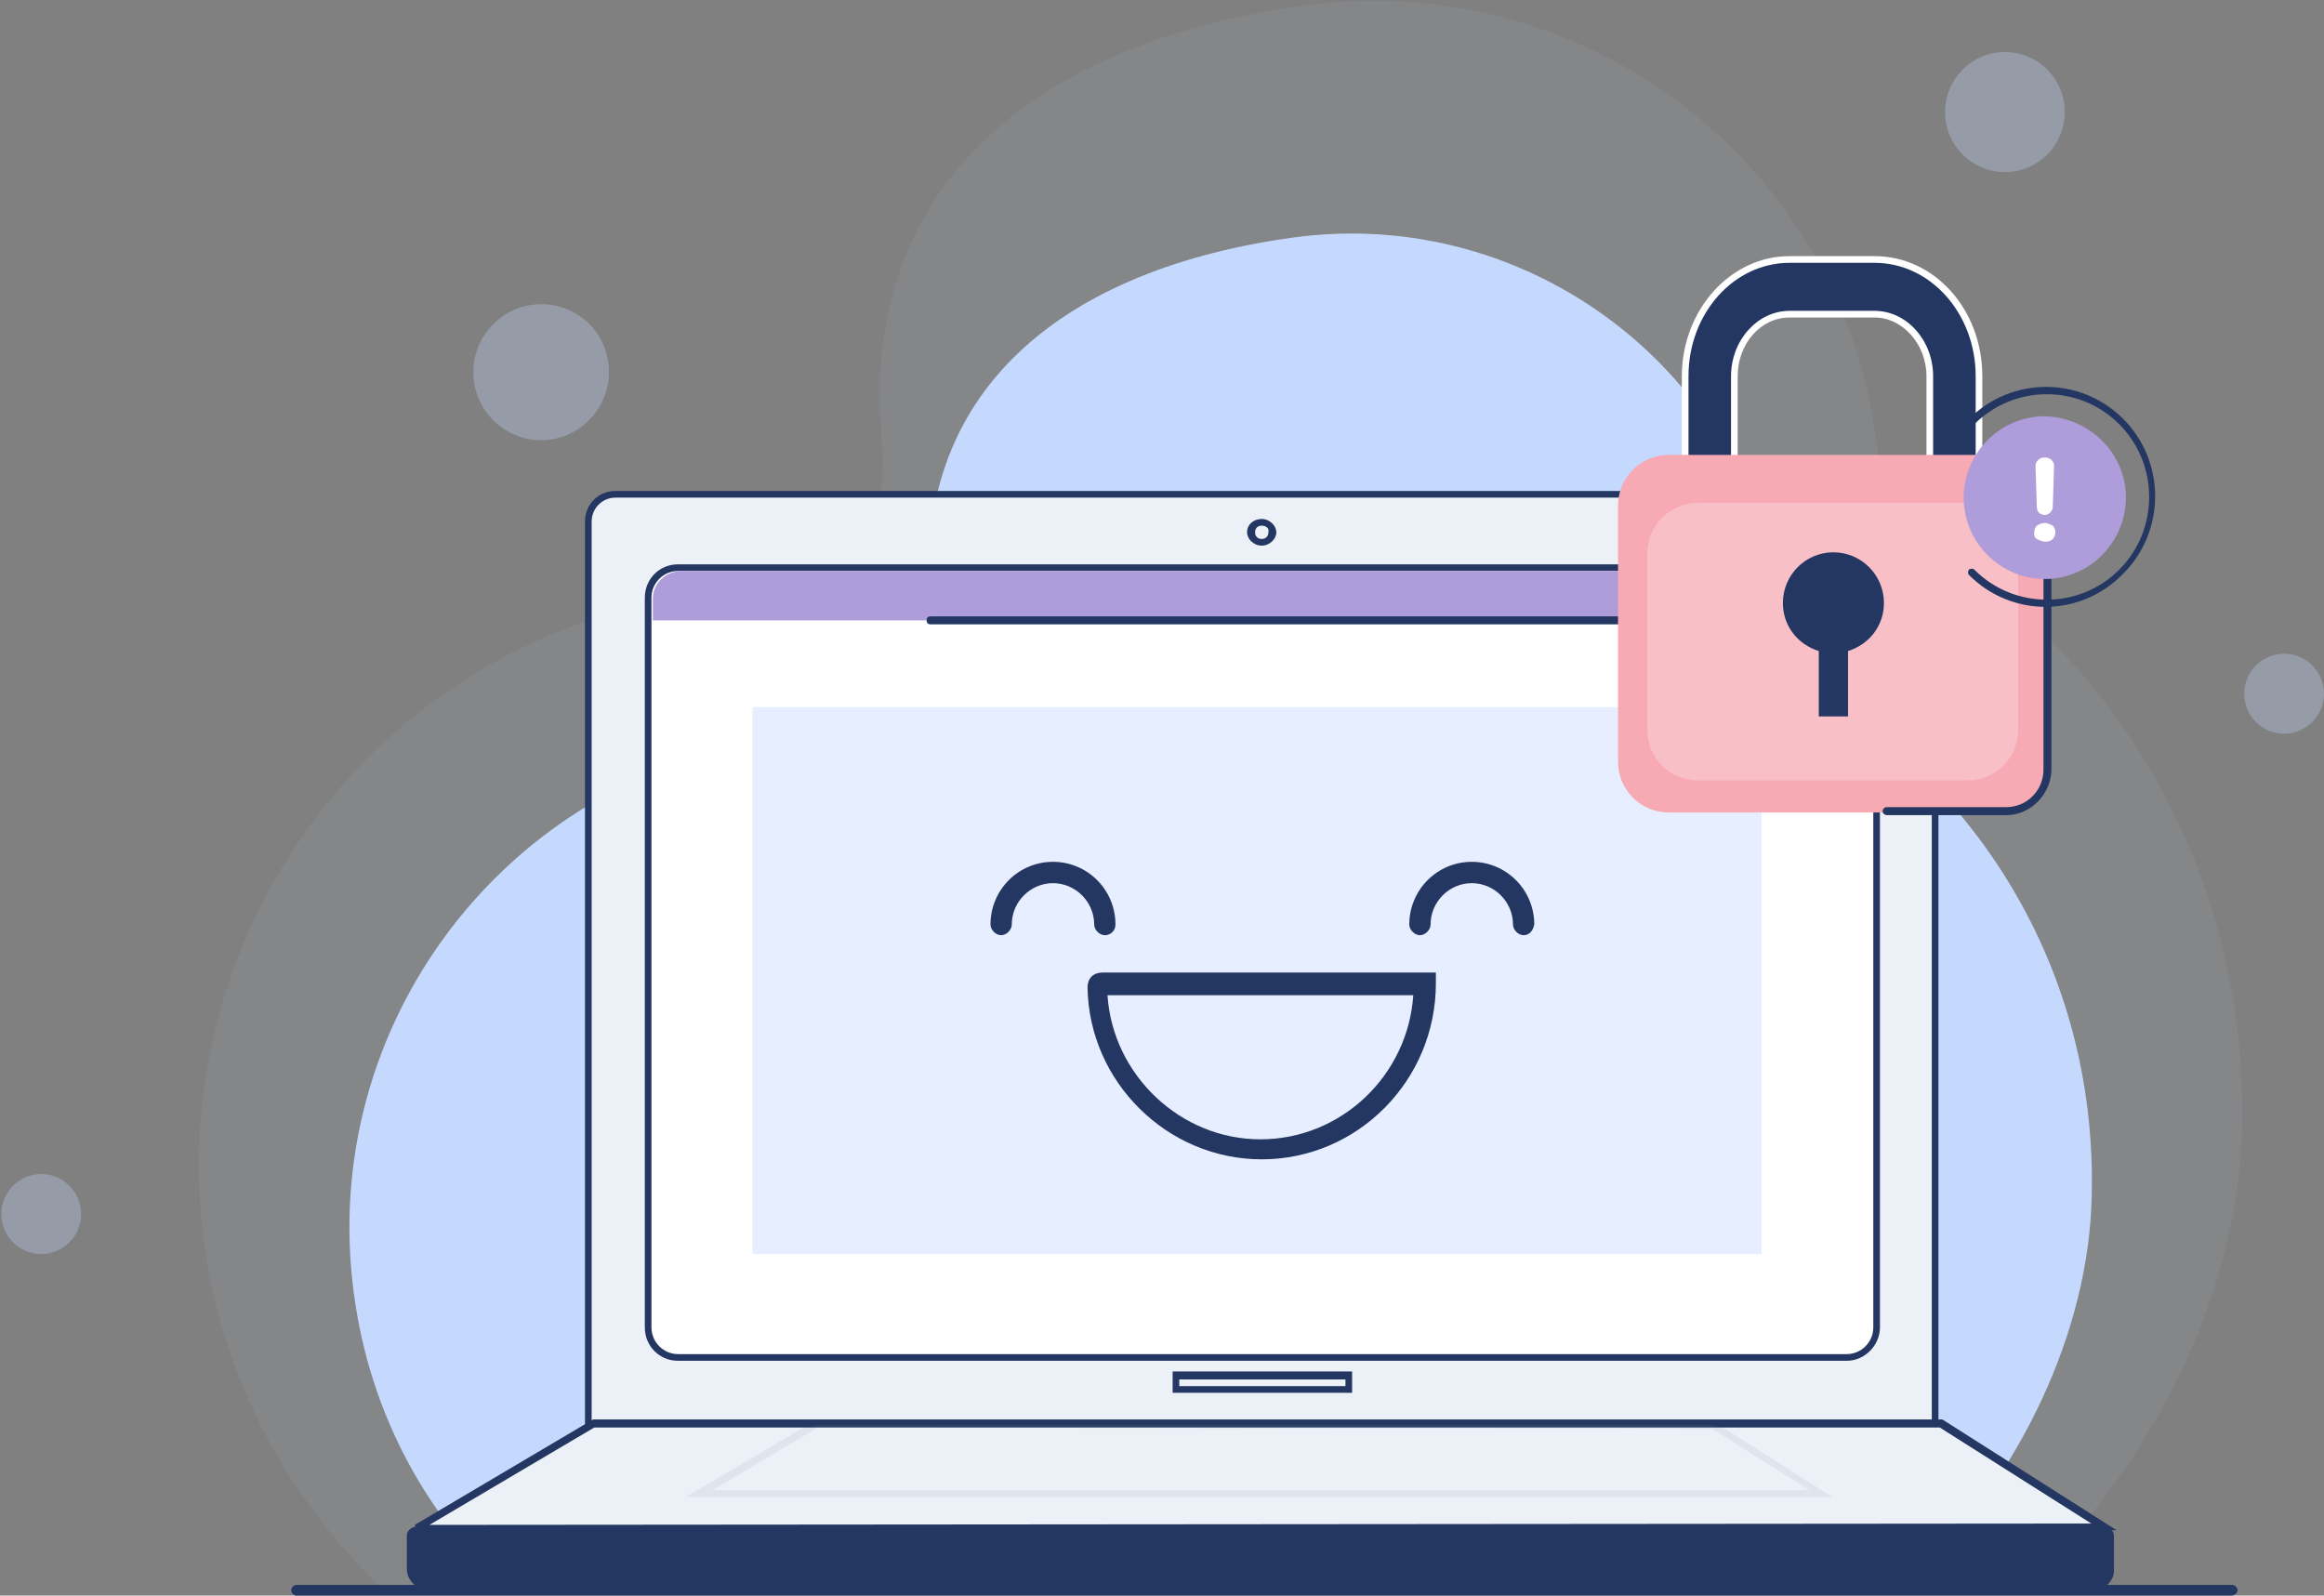 <svg width="284" height="195" viewBox="0 0 284 195" fill="none" xmlns="http://www.w3.org/2000/svg">
<rect x="0" y="0" width="284" height="195" fill="#808080" stroke="none"/>
<g clip-path="url(#clip0_794:69)">
<g opacity="0.41">
<g opacity="0.41">
<path opacity="0.41" d="M273.926 139.565C275.226 108.587 260.116 82.174 237.045 67.174C232.821 64.402 229.896 59.674 229.409 54.62C229.409 54.294 229.409 54.13 229.246 53.804C225.022 19.891 193.503 -3.913 159.709 0.652C127.539 4.891 104.306 22.011 107.88 54.946C107.88 55.109 107.88 55.272 107.88 55.598C108.53 64.565 101.544 72.065 92.608 72.228C90.658 72.228 88.871 72.391 86.921 72.554C48.416 76.63 20.633 111.359 24.695 150C26.645 167.609 34.931 183.098 46.954 194.348H247.118C262.391 179.674 272.951 159.457 273.926 139.565Z" fill="#C5D9FF"/>
</g>
</g>
<path opacity="0.31" d="M74.412 45.489C74.412 50.054 70.675 53.804 66.126 53.804C61.577 53.804 57.84 50.054 57.84 45.489C57.84 40.924 61.577 37.174 66.126 37.174C70.675 37.174 74.412 40.761 74.412 45.489Z" fill="#C5D9FF"/>
<path opacity="0.31" d="M245.007 21.033C249.044 21.033 252.318 17.748 252.318 13.696C252.318 9.644 249.044 6.359 245.007 6.359C240.969 6.359 237.695 9.644 237.695 13.696C237.695 17.748 240.969 21.033 245.007 21.033Z" fill="#C5D9FF"/>
<path opacity="0.31" d="M284 84.783C284 87.554 281.726 89.674 279.126 89.674C276.364 89.674 274.252 87.391 274.252 84.783C274.252 82.011 276.527 79.891 279.126 79.891C281.888 79.891 284 82.174 284 84.783Z" fill="#C5D9FF"/>
<path opacity="0.31" d="M9.91 148.37C9.91 151.141 7.636 153.261 5.036 153.261C2.274 153.261 0.162 150.978 0.162 148.37C0.162 145.598 2.437 143.478 5.036 143.478C7.636 143.478 9.91 145.598 9.91 148.37Z" fill="#C5D9FF"/>
<path d="M255.567 147.554C256.704 121.141 243.707 98.641 224.048 85.761C220.311 83.315 218.036 79.402 217.549 75C217.549 74.837 217.549 74.511 217.386 74.348C213.812 45.489 186.842 25.109 158.084 29.022C130.627 32.772 110.805 47.283 113.73 75.326C113.73 75.489 113.73 75.652 113.73 75.815C114.217 83.478 108.206 89.837 100.732 90C99.107 90 97.483 90.163 95.858 90.326C63.364 93.913 39.48 123.587 43.055 156.522C44.679 171.685 51.666 184.891 62.064 194.348H232.821C245.819 181.793 254.755 164.511 255.567 147.554Z" fill="#C5D9FF"/>
<path d="M236.559 174.457H71.812V63.75C71.812 61.956 73.275 60.326 75.224 60.326H233.147C234.934 60.326 236.559 61.794 236.559 63.75V174.457Z" fill="#ECF1F7"/>
<path d="M237.046 174.783H71.487V63.75C71.487 61.63 73.112 60 75.224 60H233.146C235.258 60 236.883 61.63 236.883 63.75V174.783H237.046ZM72.3 173.967H236.071V63.75C236.071 62.12 234.771 60.815 233.146 60.815H75.224C73.599 60.815 72.3 62.12 72.3 63.75V173.967Z" fill="#243762"/>
<path d="M164.745 168.098H143.624V169.728H164.745V168.098Z" fill="#ECF1F7"/>
<path d="M165.232 170.217H143.299V167.609H165.232V170.217ZM144.111 169.402H164.42V168.587H144.111V169.402Z" fill="#243762"/>
<path d="M155.484 65.054C155.484 65.707 154.834 66.359 154.185 66.359C153.535 66.359 152.885 65.87 152.885 65.054C152.885 64.239 153.535 63.75 154.185 63.75C154.997 63.75 155.484 64.402 155.484 65.054Z" fill="#ECF1F7"/>
<path d="M154.185 66.685C153.21 66.685 152.397 65.87 152.397 65.054C152.397 64.076 153.21 63.424 154.185 63.424C155.159 63.424 155.972 64.239 155.972 65.054C155.972 65.87 155.159 66.685 154.185 66.685ZM154.185 64.239C153.697 64.239 153.372 64.565 153.372 65.054C153.372 65.543 153.697 65.87 154.185 65.87C154.672 65.87 154.997 65.543 154.997 65.054C155.159 64.565 154.672 64.239 154.185 64.239Z" fill="#243762"/>
<path d="M253.942 194.511H54.102C51.99 194.511 50.203 193.37 50.203 191.902V187.826C50.203 187.337 50.691 187.011 51.34 187.011H257.029C257.679 187.011 258.167 187.337 258.167 187.826V191.902C258.167 193.207 256.217 194.511 253.942 194.511Z" fill="#243762"/>
<path d="M253.942 194.837H54.102C51.666 194.837 49.716 193.533 49.716 191.739V187.663C49.716 187.011 50.366 186.522 51.178 186.522H256.867C257.679 186.522 258.329 187.011 258.329 187.663V191.739C258.492 193.533 256.542 194.837 253.942 194.837ZM51.34 187.337C50.853 187.337 50.691 187.5 50.691 187.663V191.739C50.691 192.88 52.315 194.022 54.265 194.022H254.105C256.055 194.022 257.842 192.88 257.842 191.739V187.663C257.842 187.5 257.517 187.337 257.192 187.337H51.34Z" fill="#243762"/>
<path d="M82.861 165.815H225.673C227.623 165.815 229.41 164.185 229.41 162.065V73.043C229.41 71.087 227.785 69.293 225.673 69.293H82.861C80.911 69.293 79.124 70.924 79.124 73.043V162.228C79.124 164.185 80.749 165.815 82.861 165.815Z" fill="white"/>
<path d="M225.673 166.304H82.861C80.586 166.304 78.799 164.511 78.799 162.228V73.043C78.799 70.761 80.586 68.967 82.861 68.967H225.673C227.948 68.967 229.735 70.761 229.735 73.043V162.228C229.735 164.348 227.948 166.304 225.673 166.304ZM82.861 69.783C81.073 69.783 79.611 71.25 79.611 73.043V162.228C79.611 164.022 81.073 165.489 82.861 165.489H225.673C227.46 165.489 228.922 164.022 228.922 162.228V73.043C228.922 71.25 227.46 69.783 225.673 69.783H82.861Z" fill="#243762"/>
<path d="M228.597 75.815V73.207C228.597 71.413 226.973 69.783 225.023 69.783H83.348C81.398 69.783 79.773 71.25 79.773 73.207V75.815H228.597Z" fill="#AF9CDA"/>
<path d="M216.087 73.043C216.087 73.533 215.762 73.859 215.274 73.859C214.787 73.859 214.462 73.533 214.462 73.043C214.462 72.554 214.787 72.228 215.274 72.228C215.762 72.228 216.087 72.554 216.087 73.043Z" fill="white"/>
<path d="M218.524 73.859C218.973 73.859 219.337 73.494 219.337 73.043C219.337 72.593 218.973 72.228 218.524 72.228C218.076 72.228 217.712 72.593 217.712 73.043C217.712 73.494 218.076 73.859 218.524 73.859Z" fill="white"/>
<path d="M221.936 73.859C222.385 73.859 222.749 73.494 222.749 73.043C222.749 72.593 222.385 72.228 221.936 72.228C221.488 72.228 221.124 72.593 221.124 73.043C221.124 73.494 221.488 73.859 221.936 73.859Z" fill="white"/>
<path opacity="0.43" d="M215.274 86.413H91.958V153.261H215.274V86.413Z" fill="#C5D9FF"/>
<path d="M72.461 174.13L50.852 186.848L257.029 186.685L237.045 174.13H72.461Z" fill="#ECF1F7"/>
<path d="M51.015 187.174L50.853 186.685L50.69 186.359L72.462 173.478H72.624H237.37L258.654 187.011L51.015 187.174ZM72.624 174.457L52.478 186.359L255.567 186.196L237.045 174.457H72.624Z" fill="#243762"/>
<g opacity="0.26">
<path opacity="0.26" d="M99.757 174.13L85.46 182.609L222.423 182.446L209.263 174.13H99.757Z" fill="#ECF1F7"/>
<path opacity="0.26" d="M83.835 182.935L99.595 173.641H209.263L223.885 182.935H83.835ZM99.92 174.457L87.084 182.12H221.123L209.263 174.62L99.92 174.457Z" fill="#243762"/>
</g>
<path d="M135.014 114.293C134.364 114.293 133.714 113.641 133.714 112.989C133.714 110.217 131.439 107.935 128.677 107.935C125.915 107.935 123.641 110.217 123.641 112.989C123.641 113.641 122.991 114.293 122.341 114.293C121.691 114.293 121.041 113.641 121.041 112.989C121.041 108.75 124.453 105.326 128.677 105.326C132.901 105.326 136.313 108.75 136.313 112.989C136.313 113.804 135.663 114.293 135.014 114.293Z" fill="#243762"/>
<path d="M186.192 114.293C185.542 114.293 184.892 113.641 184.892 112.989C184.892 110.217 182.618 107.935 179.856 107.935C177.094 107.935 174.819 110.217 174.819 112.989C174.819 113.641 174.169 114.293 173.52 114.293C172.87 114.293 172.22 113.641 172.22 112.989C172.22 108.75 175.632 105.326 179.856 105.326C184.08 105.326 187.492 108.75 187.492 112.989C187.33 113.804 186.842 114.293 186.192 114.293Z" fill="#243762"/>
<path d="M154.185 141.685C142.65 141.685 133.064 132.228 132.901 120.652C132.901 120.163 133.064 119.674 133.389 119.348C133.714 119.022 134.201 118.859 134.689 118.859H175.469V120.163C175.469 132.065 165.883 141.685 154.185 141.685ZM135.338 121.63C135.988 131.413 144.274 139.239 154.023 139.239C163.933 139.239 172.057 131.413 172.707 121.63H135.338Z" fill="#243762"/>
<path d="M228.597 76.304H113.73C113.405 76.304 113.242 76.141 113.242 75.815C113.242 75.489 113.405 75.326 113.73 75.326H228.759C229.084 75.326 229.247 75.489 229.247 75.815C229.084 76.141 228.922 76.304 228.597 76.304Z" fill="#243762"/>
<path d="M206.014 60.652V45.978C206.014 38.152 211.7 31.794 218.849 31.794H229.247C236.233 31.794 242.082 38.152 242.082 45.978V60.652C242.082 68.478 236.396 74.837 229.247 74.837H218.849C211.7 74.837 206.014 68.478 206.014 60.652ZM218.686 38.478C214.95 38.478 211.863 41.902 211.863 45.978V60.652C211.863 64.728 214.95 68.152 218.686 68.152H229.085C232.821 68.152 235.908 64.728 235.908 60.652V45.978C235.908 41.902 232.821 38.478 229.085 38.478H218.686Z" fill="#243762"/>
<path d="M229.085 75.326H218.687C211.375 75.326 205.526 68.804 205.526 60.652V45.978C205.526 37.989 211.375 31.304 218.687 31.304H229.085C236.396 31.304 242.245 37.826 242.245 45.978V60.652C242.245 68.641 236.396 75.326 229.085 75.326ZM218.687 32.12C211.863 32.12 206.339 38.315 206.339 45.978V60.652C206.339 68.315 211.863 74.511 218.687 74.511H229.085C235.909 74.511 241.433 68.315 241.433 60.652V45.978C241.433 38.315 235.909 32.12 229.085 32.12H218.687V32.12ZM229.085 68.641H218.687C214.787 68.641 211.538 65.054 211.538 60.652V45.978C211.538 41.576 214.787 37.989 218.687 37.989H229.085C232.984 37.989 236.233 41.576 236.233 45.978V60.652C236.233 65.054 233.147 68.641 229.085 68.641ZM218.687 38.804C215.112 38.804 212.35 42.065 212.35 45.978V60.652C212.35 64.565 215.275 67.826 218.687 67.826H229.085C232.659 67.826 235.421 64.565 235.421 60.652V45.978C235.421 42.065 232.497 38.804 229.085 38.804H218.687V38.804Z" fill="white"/>
<path d="M203.901 99.293H244.032C247.444 99.293 250.206 96.522 250.206 93.098V61.794C250.206 58.37 247.444 55.598 244.032 55.598H203.901C200.49 55.598 197.728 58.37 197.728 61.794V93.098C197.728 96.522 200.49 99.293 203.901 99.293Z" fill="#F7A9B4"/>
<path d="M245.169 99.62H230.547C230.384 99.62 230.06 99.457 230.06 99.13C230.06 98.967 230.222 98.641 230.547 98.641H245.169C247.769 98.641 249.719 96.522 249.719 94.076V65.054C249.719 64.891 249.881 64.565 250.206 64.565C250.368 64.565 250.693 64.728 250.693 65.054V94.239C250.531 97.174 248.094 99.62 245.169 99.62Z" fill="#243762"/>
<path opacity="0.25" d="M207.476 95.38H240.457C243.869 95.38 246.631 92.609 246.631 89.185V67.663C246.631 64.239 243.869 61.467 240.457 61.467H207.476C204.064 61.467 201.302 64.239 201.302 67.663V89.185C201.302 92.609 204.064 95.38 207.476 95.38Z" fill="white"/>
<path d="M217.874 73.696C217.874 70.272 220.636 67.5 224.048 67.5C227.46 67.5 230.222 70.272 230.222 73.696C230.222 76.467 228.435 78.75 225.835 79.565V87.554H222.261V79.565C219.661 78.75 217.874 76.467 217.874 73.696Z" fill="#243762"/>
<path d="M272.627 195H36.231C35.906 195 35.581 194.674 35.581 194.348C35.581 194.022 35.906 193.696 36.231 193.696H272.789C273.114 193.696 273.439 194.022 273.439 194.348C273.439 194.674 273.114 195 272.627 195Z" fill="#243762"/>
<path d="M259.791 60.815C259.791 66.196 255.405 70.761 249.881 70.761C244.519 70.761 239.97 66.359 239.97 60.815C239.97 55.435 244.356 50.87 249.881 50.87C255.405 51.033 259.791 55.435 259.791 60.815Z" fill="#AF9CDA"/>
<path d="M240.62 70.272C240.457 70.109 240.457 69.783 240.62 69.62C240.782 69.457 241.107 69.457 241.27 69.62C246.144 74.511 254.105 74.511 258.979 69.62C263.853 64.728 263.853 56.739 258.979 51.848C254.105 46.956 246.144 46.956 241.27 51.848C241.107 52.011 240.782 52.011 240.62 51.848C240.457 51.685 240.457 51.359 240.62 51.196C245.819 45.978 254.267 45.978 259.467 51.196C264.666 56.413 264.666 64.891 259.467 70.109C254.267 75.489 245.819 75.489 240.62 70.272Z" fill="#243762"/>
<path d="M249.881 66.196C249.556 66.196 249.231 66.033 248.906 65.87C248.581 65.707 248.581 65.38 248.581 65.054C248.581 64.728 248.744 64.402 248.906 64.239C249.231 64.076 249.393 63.913 249.881 63.913C250.206 63.913 250.531 64.076 250.856 64.239C251.018 64.402 251.181 64.728 251.181 65.054C251.181 65.38 251.018 65.707 250.856 65.87C250.531 66.196 250.206 66.196 249.881 66.196ZM251.018 56.902L250.856 61.956C250.856 62.446 250.368 62.935 249.881 62.935C249.393 62.935 248.906 62.609 248.906 61.956L248.744 56.902C248.744 56.413 249.231 55.924 249.718 55.924H250.043C250.531 55.924 251.018 56.413 251.018 56.902Z" fill="white"/>
</g>
<defs>
<clipPath id="clip0_794:69">
<rect width="284" height="195" fill="white"/>
</clipPath>
</defs>
</svg>

